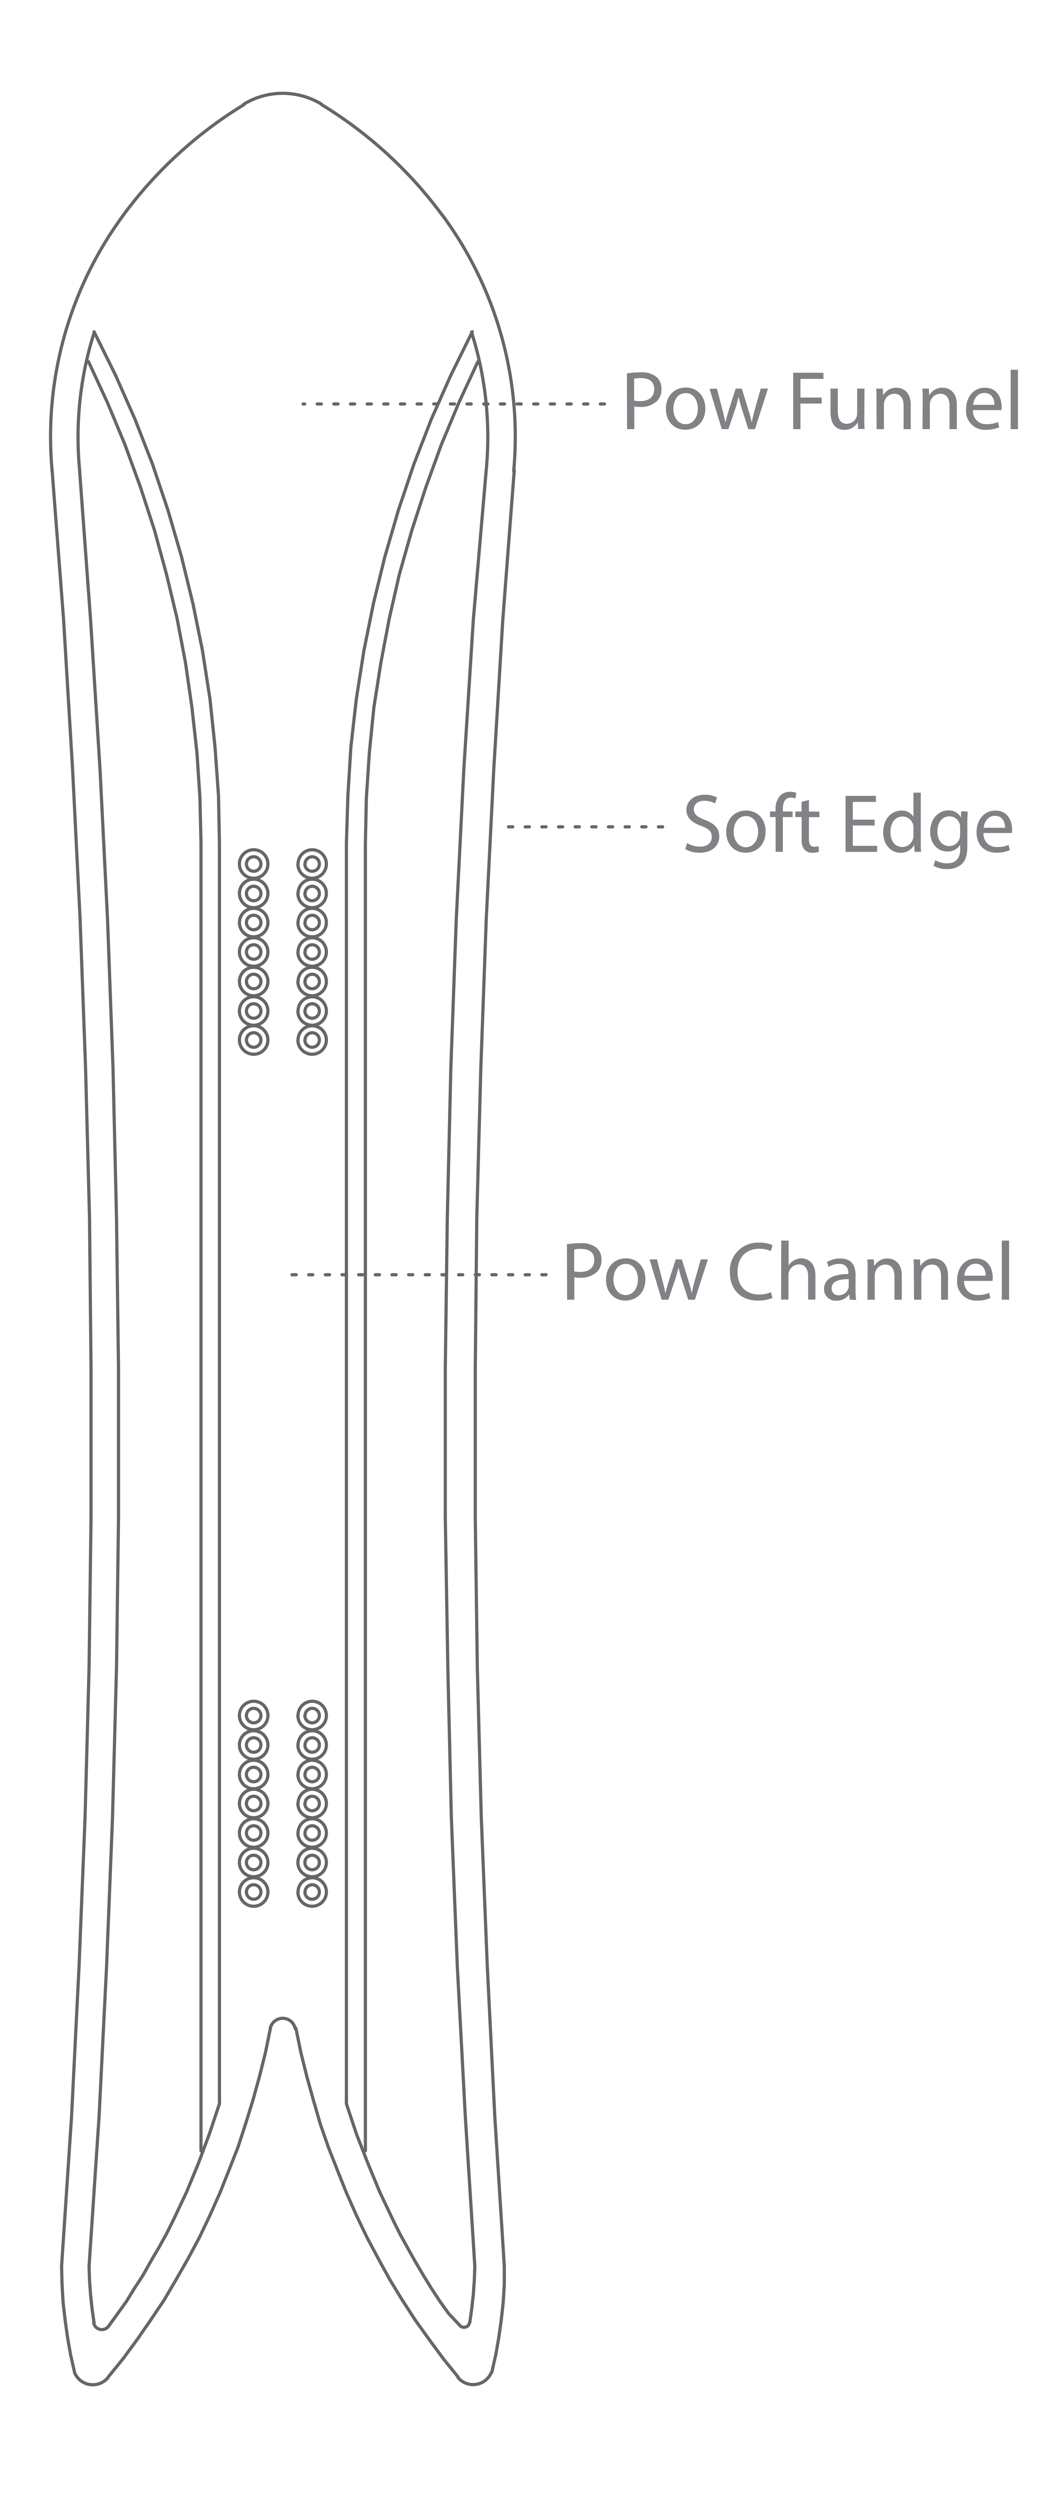 <svg id="Layer_1" data-name="Layer 1" xmlns="http://www.w3.org/2000/svg" viewBox="0 0 250 600"><defs><style>.cls-1,.cls-3{fill:none;stroke:#666;stroke-linecap:round;stroke-linejoin:round;stroke-width:0.77px;}.cls-2{fill:#808285;}.cls-3{stroke-dasharray:1 3 1 3 1 3;}</style></defs><title>board-outlines-vertical</title><polyline class="cls-1" points="21.39 543.9 21.5 547.26 21.75 550.74 22.11 554.1 22.59 557.46"/><polyline class="cls-1" points="26.07 558.3 28.23 555.3 30.39 552.3 32.3 549.18 34.34 546.06 36.15 542.82 38.06 539.58 39.87 536.34 41.55 532.98 44.78 526.14 47.66 519.18 50.3 512.1 52.7 504.9"/><path class="cls-1" d="M22.64,79.72A83.12,83.12,0,0,0,19.14,113"/><polyline class="cls-1" points="21.39 543.9 23.79 508.02 25.59 472.02 27.02 436.14 27.98 400.26 28.46 364.26 28.46 328.38 27.98 292.38 27.14 256.38 25.82 220.5 24.02 184.62 21.75 148.74 19.11 112.86"/><path class="cls-1" d="M22.5,557.5a2,2,0,0,0,3.54.83"/><polyline class="cls-1" points="22.59 79.62 27.75 90.06 32.42 100.62 36.63 111.42 40.34 122.46 43.59 133.62 46.34 144.9 48.63 156.18 50.42 167.7 51.63 179.22 52.47 190.86 52.7 202.38 52.7 504.9"/><path class="cls-1" d="M57.5,249.6a3.42,3.42,0,1,0,3.42-3.42,3.42,3.42,0,0,0-3.42,3.42"/><path class="cls-1" d="M59.18,249.6a1.74,1.74,0,1,0,1.74-1.74,1.74,1.74,0,0,0-1.74,1.74"/><path class="cls-1" d="M57.5,235.56a3.42,3.42,0,1,0,3.42-3.42,3.42,3.42,0,0,0-3.42,3.42"/><path class="cls-1" d="M59.18,235.56a1.74,1.74,0,1,0,1.74-1.74,1.74,1.74,0,0,0-1.74,1.74"/><path class="cls-1" d="M57.5,221.4A3.42,3.42,0,1,0,60.92,218a3.42,3.42,0,0,0-3.42,3.42"/><path class="cls-1" d="M59.18,221.4a1.74,1.74,0,1,0,1.74-1.74,1.74,1.74,0,0,0-1.74,1.74"/><path class="cls-1" d="M57.5,207.36a3.42,3.42,0,1,0,3.42-3.42,3.42,3.42,0,0,0-3.42,3.42"/><path class="cls-1" d="M59.18,207.36a1.74,1.74,0,1,0,1.74-1.74,1.74,1.74,0,0,0-1.74,1.74"/><path class="cls-1" d="M71.54,249.6A3.42,3.42,0,1,0,75,246.18a3.42,3.42,0,0,0-3.42,3.42"/><path class="cls-1" d="M73.22,249.6A1.74,1.74,0,1,0,75,247.86a1.74,1.74,0,0,0-1.74,1.74"/><path class="cls-1" d="M71.54,235.56A3.42,3.42,0,1,0,75,232.14a3.42,3.42,0,0,0-3.42,3.42"/><path class="cls-1" d="M73.22,235.56A1.74,1.74,0,1,0,75,233.82a1.74,1.74,0,0,0-1.74,1.74"/><path class="cls-1" d="M71.54,221.4A3.42,3.42,0,1,0,75,218a3.42,3.42,0,0,0-3.42,3.42"/><path class="cls-1" d="M73.22,221.4A1.74,1.74,0,1,0,75,219.66a1.74,1.74,0,0,0-1.74,1.74"/><path class="cls-1" d="M71.54,207.36A3.42,3.42,0,1,0,75,203.94a3.42,3.42,0,0,0-3.42,3.42"/><path class="cls-1" d="M73.22,207.36A1.74,1.74,0,1,0,75,205.62a1.74,1.74,0,0,0-1.74,1.74"/><path class="cls-1" d="M57.5,242.64a3.42,3.42,0,1,0,3.42-3.42,3.42,3.42,0,0,0-3.42,3.42"/><path class="cls-1" d="M59.18,242.64a1.74,1.74,0,1,0,1.74-1.74,1.74,1.74,0,0,0-1.74,1.74"/><path class="cls-1" d="M57.5,228.48a3.42,3.42,0,1,0,3.42-3.42,3.42,3.42,0,0,0-3.42,3.42"/><path class="cls-1" d="M59.18,228.48a1.74,1.74,0,1,0,1.74-1.74,1.74,1.74,0,0,0-1.74,1.74"/><path class="cls-1" d="M57.5,214.44A3.42,3.42,0,1,0,60.92,211a3.42,3.42,0,0,0-3.42,3.42"/><path class="cls-1" d="M59.18,214.44a1.74,1.74,0,1,0,1.74-1.74,1.74,1.74,0,0,0-1.74,1.74"/><path class="cls-1" d="M71.54,242.64A3.42,3.42,0,1,0,75,239.22a3.42,3.42,0,0,0-3.42,3.42"/><path class="cls-1" d="M73.22,242.64A1.74,1.74,0,1,0,75,240.9a1.74,1.74,0,0,0-1.74,1.74"/><path class="cls-1" d="M71.54,228.48A3.42,3.42,0,1,0,75,225.06a3.42,3.42,0,0,0-3.42,3.42"/><path class="cls-1" d="M73.22,228.48A1.74,1.74,0,1,0,75,226.74a1.74,1.74,0,0,0-1.74,1.74"/><path class="cls-1" d="M71.54,214.44A3.42,3.42,0,1,0,75,211a3.42,3.42,0,0,0-3.42,3.42"/><path class="cls-1" d="M73.22,214.44A1.74,1.74,0,1,0,75,212.7a1.74,1.74,0,0,0-1.74,1.74"/><path class="cls-1" d="M71.54,454.08A3.42,3.42,0,1,0,75,450.66a3.42,3.42,0,0,0-3.42,3.42"/><path class="cls-1" d="M73.22,454.08A1.74,1.74,0,1,0,75,452.34a1.74,1.74,0,0,0-1.74,1.74"/><path class="cls-1" d="M57.5,454.08a3.42,3.42,0,1,0,3.42-3.42,3.42,3.42,0,0,0-3.42,3.42"/><path class="cls-1" d="M59.18,454.08a1.74,1.74,0,1,0,1.74-1.74,1.74,1.74,0,0,0-1.74,1.74"/><path class="cls-1" d="M57.5,439.92a3.42,3.42,0,1,0,3.42-3.42,3.42,3.42,0,0,0-3.42,3.42"/><path class="cls-1" d="M59.18,439.92a1.74,1.74,0,1,0,1.74-1.74,1.74,1.74,0,0,0-1.74,1.74"/><path class="cls-1" d="M57.5,425.88a3.42,3.42,0,1,0,3.42-3.42,3.42,3.42,0,0,0-3.42,3.42"/><path class="cls-1" d="M59.18,425.88a1.74,1.74,0,1,0,1.74-1.74,1.74,1.74,0,0,0-1.74,1.74"/><path class="cls-1" d="M57.5,411.72a3.42,3.42,0,1,0,3.42-3.42,3.42,3.42,0,0,0-3.42,3.42"/><path class="cls-1" d="M59.18,411.72A1.74,1.74,0,1,0,60.92,410a1.74,1.74,0,0,0-1.74,1.74"/><path class="cls-1" d="M71.54,439.92A3.42,3.42,0,1,0,75,436.5a3.42,3.42,0,0,0-3.42,3.42"/><path class="cls-1" d="M73.22,439.92A1.74,1.74,0,1,0,75,438.18a1.74,1.74,0,0,0-1.74,1.74"/><path class="cls-1" d="M71.54,425.88A3.42,3.42,0,1,0,75,422.46a3.42,3.42,0,0,0-3.42,3.42"/><path class="cls-1" d="M73.22,425.88A1.74,1.74,0,1,0,75,424.14a1.74,1.74,0,0,0-1.74,1.74"/><path class="cls-1" d="M71.54,411.72A3.42,3.42,0,1,0,75,408.3a3.42,3.42,0,0,0-3.42,3.42"/><path class="cls-1" d="M73.22,411.72A1.74,1.74,0,1,0,75,410a1.74,1.74,0,0,0-1.74,1.74"/><path class="cls-1" d="M59.18,447a1.74,1.74,0,1,0,1.74-1.74A1.74,1.74,0,0,0,59.18,447"/><path class="cls-1" d="M57.5,447a3.42,3.42,0,1,0,3.42-3.42A3.42,3.42,0,0,0,57.5,447"/><path class="cls-1" d="M59.18,432.84a1.74,1.74,0,1,0,1.74-1.74,1.74,1.74,0,0,0-1.74,1.74"/><path class="cls-1" d="M57.5,432.84a3.42,3.42,0,1,0,3.42-3.42,3.42,3.42,0,0,0-3.42,3.42"/><path class="cls-1" d="M59.18,418.8a1.74,1.74,0,1,0,1.74-1.74,1.74,1.74,0,0,0-1.74,1.74"/><path class="cls-1" d="M57.5,418.8a3.42,3.42,0,1,0,3.42-3.42,3.42,3.42,0,0,0-3.42,3.42"/><path class="cls-1" d="M73.22,447A1.74,1.74,0,1,0,75,445.26,1.74,1.74,0,0,0,73.22,447"/><path class="cls-1" d="M71.54,447A3.42,3.42,0,1,0,75,443.58,3.42,3.42,0,0,0,71.54,447"/><path class="cls-1" d="M73.22,432.84A1.74,1.74,0,1,0,75,431.1a1.74,1.74,0,0,0-1.74,1.74"/><path class="cls-1" d="M71.54,432.84A3.42,3.42,0,1,0,75,429.42a3.42,3.42,0,0,0-3.42,3.42"/><path class="cls-1" d="M73.22,418.8A1.74,1.74,0,1,0,75,417.06a1.74,1.74,0,0,0-1.74,1.74"/><path class="cls-1" d="M71.54,418.8A3.42,3.42,0,1,0,75,415.38a3.42,3.42,0,0,0-3.42,3.42"/><polyline class="cls-1" points="21.27 86.82 25.82 96.66 30.02 106.74 33.74 116.94 37.1 127.26 39.98 137.82 42.51 148.38 44.55 159.06 46.1 169.86 47.3 180.66 48.02 191.58 48.27 202.38 48.27 516.18"/><polyline class="cls-1" points="114.03 543.9 113.91 547.26 113.67 550.62 113.31 553.98 112.83 557.34"/><polyline class="cls-1" points="110.33 557.98 107.78 555.3 105.63 552.3 103.58 549.18 101.67 546.06 99.75 542.82 97.94 539.58 96.14 536.34 94.47 532.98 91.22 526.14 88.34 519.18 85.58 512.1 83.19 504.9"/><path class="cls-1" d="M116.75,113a83.09,83.09,0,0,0-3.51-33.27"/><path class="cls-1" d="M110.33,558a1.38,1.38,0,0,0,1.43.52,1.36,1.36,0,0,0,1-1.1"/><polyline class="cls-1" points="113.42 79.62 108.27 90.06 103.58 100.62 99.39 111.42 95.67 122.46 92.42 133.62 89.67 144.9 87.39 156.18 85.58 167.7 84.27 179.22 83.55 190.86 83.19 202.38 83.19 504.9"/><polyline class="cls-1" points="114.75 86.82 110.19 96.66 105.98 106.74 102.27 116.94 98.91 127.26 95.91 137.82 93.5 148.38 91.47 159.06 89.78 169.86 88.7 180.66 87.98 191.58 87.75 202.38 87.75 516.18"/><polyline class="cls-1" points="116.75 112.99 113.67 148.74 111.39 184.62 109.58 220.5 108.27 256.38 107.42 292.38 106.94 328.38 106.94 364.26 107.55 400.26 108.39 436.14 109.83 472.02 111.75 508.02 114.03 543.9"/><polyline class="cls-1" points="14.79 543.9 17.18 508.02 18.98 472.02 20.43 436.14 21.39 400.26 21.86 364.26 21.86 328.38 21.5 292.38 20.55 256.38 19.23 220.5 17.43 184.62 15.27 148.74 12.51 112.86"/><path class="cls-1" d="M58.59,25.11a101.81,101.81,0,0,0-29,26.55"/><path class="cls-1" d="M29.63,51.63A89.51,89.51,0,0,0,12.52,113"/><polyline class="cls-1" points="121.11 543.9 121.11 548.22 120.86 552.42 120.39 556.74 119.78 561.06 119.06 565.14 118.11 569.34"/><polyline class="cls-1" points="110.06 570.54 106.47 566.1 103.11 561.54 99.75 556.86 96.63 552.06 93.63 547.14 90.86 542.1 88.11 536.94 85.58 531.66 83.19 526.26 81.03 520.86 78.86 515.34 76.94 509.82 75.27 504.06 73.7 498.42 72.27 492.66 71.06 486.78"/><path class="cls-1" d="M110,570.62a4.74,4.74,0,0,0,8-1.24"/><path class="cls-1" d="M106.22,51.66a101.87,101.87,0,0,0-29-26.56"/><path class="cls-1" d="M123.37,113a89.48,89.48,0,0,0-17.11-61.34"/><path class="cls-1" d="M77.21,25a18,18,0,0,0-18.65,0"/><polyline class="cls-1" points="123.5 112.86 120.75 148.74 118.58 184.62 116.78 220.5 115.47 256.38 114.5 292.38 114.14 328.38 114.14 364.26 114.63 400.26 115.58 436.14 117.03 472.02 118.83 508.02 121.11 543.9"/><path class="cls-1" d="M70.89,486.85a3.06,3.06,0,0,0-6,0"/><polyline class="cls-1" points="25.95 570.54 29.55 566.1 32.91 561.54 36.15 556.86 39.38 552.06 42.27 547.14 45.15 542.1 47.91 536.94 50.42 531.66 52.83 526.26 54.98 520.86 57.15 515.34 58.95 509.82 60.74 504.06 62.3 498.42 63.74 492.66 64.94 486.78"/><path class="cls-1" d="M17.89,569.38a4.74,4.74,0,0,0,8.05,1.24"/><polyline class="cls-1" points="14.79 543.9 14.9 548.22 15.14 552.42 15.63 556.74 16.23 561.06 16.95 565.14 17.91 569.34"/><path class="cls-2" d="M165,202.32a6.17,6.17,0,0,0,3.12.88c1.78,0,2.82-.94,2.82-2.3s-.72-2-2.54-2.68c-2.2-.78-3.56-1.92-3.56-3.82,0-2.1,1.74-3.66,4.36-3.66a6.12,6.12,0,0,1,3,.66l-.48,1.42a5.37,5.37,0,0,0-2.56-.64c-1.84,0-2.54,1.1-2.54,2,0,1.26.82,1.88,2.68,2.6,2.28.88,3.44,2,3.44,4s-1.54,3.88-4.72,3.88a7,7,0,0,1-3.45-.86Z"/><path class="cls-2" d="M183.87,199.52c0,3.58-2.48,5.14-4.82,5.14-2.63,0-4.65-1.92-4.65-5,0-3.24,2.13-5.14,4.81-5.14S183.87,196.56,183.87,199.52Zm-7.68.1c0,2.12,1.22,3.72,2.94,3.72s2.94-1.58,2.94-3.76c0-1.64-.82-3.72-2.9-3.72S176.19,197.78,176.19,199.62Z"/><path class="cls-2" d="M186.27,204.44V196.1h-1.36v-1.34h1.36v-.46a4.56,4.56,0,0,1,1.12-3.38,3.37,3.37,0,0,1,2.36-.9,4.08,4.08,0,0,1,1.5.28l-.24,1.36a2.63,2.63,0,0,0-1.12-.22c-1.5,0-1.88,1.32-1.88,2.8v.52h2.34v1.34H188v8.34Z"/><path class="cls-2" d="M194.27,192v2.78h2.52v1.34h-2.52v5.22c0,1.2.34,1.88,1.32,1.88a3.92,3.92,0,0,0,1-.12l.08,1.32a4.31,4.31,0,0,1-1.56.24,2.44,2.44,0,0,1-1.9-.74,3.54,3.54,0,0,1-.69-2.52V196.1H191v-1.34h1.5v-2.32Z"/><path class="cls-2" d="M210.05,198.12H204.8V203h5.85v1.46h-7.59V191h7.29v1.46H204.8v4.26h5.25Z"/><path class="cls-2" d="M221.13,190.24v11.7c0,.86,0,1.84.08,2.5h-1.58l-.08-1.68h0a3.58,3.58,0,0,1-3.3,1.9c-2.35,0-4.15-2-4.15-4.92,0-3.22,2-5.2,4.35-5.2a3.25,3.25,0,0,1,2.92,1.48h0v-5.78Zm-1.76,8.46a3.11,3.11,0,0,0-.08-.74,2.59,2.59,0,0,0-2.54-2c-1.83,0-2.91,1.6-2.91,3.74,0,2,1,3.58,2.87,3.58a2.65,2.65,0,0,0,2.58-2.1,3.06,3.06,0,0,0,.08-.76Z"/><path class="cls-2" d="M232.39,194.76c0,.7-.08,1.48-.08,2.66V203c0,2.22-.44,3.58-1.38,4.42a5.15,5.15,0,0,1-3.52,1.16,6.29,6.29,0,0,1-3.23-.8l.44-1.34a5.46,5.46,0,0,0,2.84.76c1.81,0,3.13-.94,3.13-3.38v-1.08h0a3.46,3.46,0,0,1-3.09,1.62c-2.4,0-4.12-2-4.12-4.72,0-3.28,2.14-5.14,4.37-5.14a3.22,3.22,0,0,1,3,1.68h0l.08-1.46Zm-1.82,3.82a2.51,2.51,0,0,0-.1-.8,2.54,2.54,0,0,0-2.47-1.86c-1.67,0-2.88,1.42-2.88,3.66,0,1.9,1,3.48,2.87,3.48a2.57,2.57,0,0,0,2.44-1.8,3.06,3.06,0,0,0,.14-.94Z"/><path class="cls-2" d="M236.2,199.92a3.1,3.1,0,0,0,3.32,3.36,6.42,6.42,0,0,0,2.69-.5l.3,1.26a7.84,7.84,0,0,1-3.22.6c-3,0-4.77-2-4.77-4.88s1.72-5.22,4.54-5.22c3.17,0,4,2.78,4,4.56a6.64,6.64,0,0,1-.06.82Zm5.17-1.26c0-1.12-.46-2.86-2.45-2.86-1.78,0-2.56,1.64-2.7,2.86Z"/><line class="cls-3" x1="159.13" y1="198.44" x2="121.75" y2="198.44"/><line class="cls-3" x1="131.13" y1="305.94" x2="68.75" y2="305.94"/><path class="cls-2" d="M150.55,89.62a20.17,20.17,0,0,1,3.34-.26,5.59,5.59,0,0,1,3.78,1.12,3.65,3.65,0,0,1,1.18,2.83,4,4,0,0,1-1,2.88,5.59,5.59,0,0,1-4.12,1.48,6,6,0,0,1-1.4-.12V103h-1.74Zm1.74,6.51a5.84,5.84,0,0,0,1.44.14c2.1,0,3.38-1,3.38-2.88s-1.26-2.64-3.18-2.64a7.3,7.3,0,0,0-1.64.14Z"/><path class="cls-2" d="M169.39,98c0,3.58-2.48,5.14-4.82,5.14-2.62,0-4.65-1.92-4.65-5,0-3.24,2.13-5.14,4.81-5.14S169.39,95.07,169.39,98Zm-7.68.1c0,2.12,1.22,3.72,2.94,3.72s2.94-1.58,2.94-3.76c0-1.64-.82-3.72-2.9-3.72S161.71,96.29,161.71,98.13Z"/><path class="cls-2" d="M172.17,93.27l1.28,4.92c.28,1.08.54,2.08.72,3.08h.06c.22-1,.54-2,.86-3.06l1.58-4.94h1.48l1.5,4.84c.36,1.16.64,2.18.86,3.16h.06a29.11,29.11,0,0,1,.74-3.14l1.38-4.86h1.74L181.31,103h-1.6l-1.48-4.62a32.26,32.26,0,0,1-.86-3.18h0a28.64,28.64,0,0,1-.88,3.2l-1.56,4.6h-1.6l-2.92-9.68Z"/><path class="cls-2" d="M190.49,89.46h7.26v1.47h-5.52v4.48h5.1v1.44h-5.1V103h-1.74Z"/><path class="cls-2" d="M207.57,100.31c0,1,0,1.88.08,2.64h-1.56l-.1-1.58h0a3.64,3.64,0,0,1-3.2,1.8c-1.52,0-3.34-.84-3.34-4.24V93.27h1.76v5.36c0,1.84.56,3.08,2.16,3.08a2.54,2.54,0,0,0,2.32-1.6,2.57,2.57,0,0,0,.16-.9V93.27h1.76Z"/><path class="cls-2" d="M210.49,95.89c0-1,0-1.82-.08-2.62H212l.1,1.6h0a3.56,3.56,0,0,1,3.2-1.82c1.34,0,3.42.8,3.42,4.12V103H217V97.37c0-1.56-.58-2.86-2.24-2.86a2.5,2.5,0,0,0-2.36,1.8,2.53,2.53,0,0,0-.12.82V103h-1.76Z"/><path class="cls-2" d="M221.58,95.89c0-1,0-1.82-.08-2.62h1.57l.1,1.6h0a3.56,3.56,0,0,1,3.2-1.82c1.34,0,3.42.8,3.42,4.12V103h-1.76V97.37c0-1.56-.58-2.86-2.24-2.86a2.5,2.5,0,0,0-2.36,1.8,2.53,2.53,0,0,0-.12.82V103h-1.77Z"/><path class="cls-2" d="M233.67,98.43a3.1,3.1,0,0,0,3.32,3.36,6.36,6.36,0,0,0,2.68-.5l.3,1.26a7.84,7.84,0,0,1-3.22.6A4.5,4.5,0,0,1,232,98.27c0-2.92,1.73-5.22,4.55-5.22,3.16,0,4,2.78,4,4.56a6.64,6.64,0,0,1-.06.82Zm5.16-1.26c0-1.12-.46-2.86-2.44-2.86-1.78,0-2.56,1.64-2.7,2.86Z"/><path class="cls-2" d="M242.71,88.74h1.76V103h-1.76Z"/><path class="cls-2" d="M136.15,298.62a20.17,20.17,0,0,1,3.34-.26,5.54,5.54,0,0,1,3.78,1.12,3.62,3.62,0,0,1,1.18,2.82,4,4,0,0,1-1,2.88,5.59,5.59,0,0,1-4.12,1.48,6,6,0,0,1-1.4-.12v5.4h-1.74Zm1.74,6.5a5.84,5.84,0,0,0,1.44.14c2.1,0,3.38-1,3.38-2.88s-1.26-2.64-3.18-2.64a7.3,7.3,0,0,0-1.64.14Z"/><path class="cls-2" d="M155,307c0,3.58-2.48,5.14-4.82,5.14-2.63,0-4.65-1.92-4.65-5,0-3.24,2.13-5.14,4.81-5.14S155,304.06,155,307Zm-7.68.1c0,2.12,1.22,3.72,2.94,3.72s2.94-1.58,2.94-3.76c0-1.64-.82-3.72-2.9-3.72S147.31,305.28,147.31,307.12Z"/><path class="cls-2" d="M157.77,302.26l1.28,4.92c.28,1.08.54,2.08.72,3.08h.06c.22-1,.54-2,.86-3.06l1.58-4.94h1.48l1.5,4.84c.36,1.16.64,2.18.86,3.16h.06a29.11,29.11,0,0,1,.74-3.14l1.38-4.86H170l-3.12,9.68h-1.6l-1.48-4.62a32.26,32.26,0,0,1-.86-3.18h0a28.64,28.64,0,0,1-.88,3.2l-1.56,4.6h-1.6L156,302.26Z"/><path class="cls-2" d="M185.51,311.5a8.64,8.64,0,0,1-3.56.64c-3.8,0-6.67-2.4-6.67-6.82a6.72,6.72,0,0,1,7.05-7.08,7.23,7.23,0,0,1,3.2.6l-.42,1.42a6.34,6.34,0,0,0-2.72-.56c-3.16,0-5.27,2-5.27,5.56,0,3.3,1.91,5.42,5.19,5.42a7,7,0,0,0,2.84-.56Z"/><path class="cls-2" d="M187.62,297.74h1.77v6h0a3.27,3.27,0,0,1,1.26-1.24,3.62,3.62,0,0,1,1.8-.5c1.3,0,3.38.8,3.38,4.14v5.76h-1.76v-5.56c0-1.56-.58-2.88-2.24-2.88a2.53,2.53,0,0,0-2.36,1.76,2.13,2.13,0,0,0-.12.84v5.84h-1.77Z"/><path class="cls-2" d="M204.09,311.94l-.14-1.22h-.06a3.61,3.61,0,0,1-3,1.44,2.76,2.76,0,0,1-3-2.78c0-2.34,2.08-3.62,5.83-3.6v-.2a2,2,0,0,0-2.2-2.24,4.82,4.82,0,0,0-2.52.72l-.4-1.16a6,6,0,0,1,3.18-.86c3,0,3.68,2,3.68,4v3.62a13.63,13.63,0,0,0,.16,2.32Zm-.26-4.94c-1.92,0-4.1.3-4.1,2.18a1.56,1.56,0,0,0,1.66,1.68,2.41,2.41,0,0,0,2.34-1.62,1.84,1.84,0,0,0,.1-.56Z"/><path class="cls-2" d="M208.36,304.88c0-1,0-1.82-.08-2.62h1.56l.11,1.6h0a3.54,3.54,0,0,1,3.2-1.82c1.34,0,3.42.8,3.42,4.12v5.78h-1.76v-5.58c0-1.56-.58-2.86-2.24-2.86a2.49,2.49,0,0,0-2.36,1.8,2.52,2.52,0,0,0-.13.82v5.82h-1.76Z"/><path class="cls-2" d="M219.46,304.88c0-1,0-1.82-.08-2.62h1.56l.1,1.6h0a3.56,3.56,0,0,1,3.21-1.82c1.34,0,3.42.8,3.42,4.12v5.78H226v-5.58c0-1.56-.58-2.86-2.24-2.86a2.5,2.5,0,0,0-2.37,1.8,2.53,2.53,0,0,0-.12.82v5.82h-1.76Z"/><path class="cls-2" d="M231.54,307.42a3.11,3.11,0,0,0,3.33,3.36,6.36,6.36,0,0,0,2.68-.5l.3,1.26a7.84,7.84,0,0,1-3.22.6,4.5,4.5,0,0,1-4.77-4.88c0-2.92,1.72-5.22,4.55-5.22,3.16,0,4,2.78,4,4.56a6.64,6.64,0,0,1-.06.82Zm5.17-1.26c0-1.12-.46-2.86-2.44-2.86-1.78,0-2.56,1.64-2.7,2.86Z"/><path class="cls-2" d="M240.58,297.74h1.76v14.2h-1.76Z"/><line class="cls-3" x1="145.17" y1="96.95" x2="72.79" y2="96.95"/></svg>